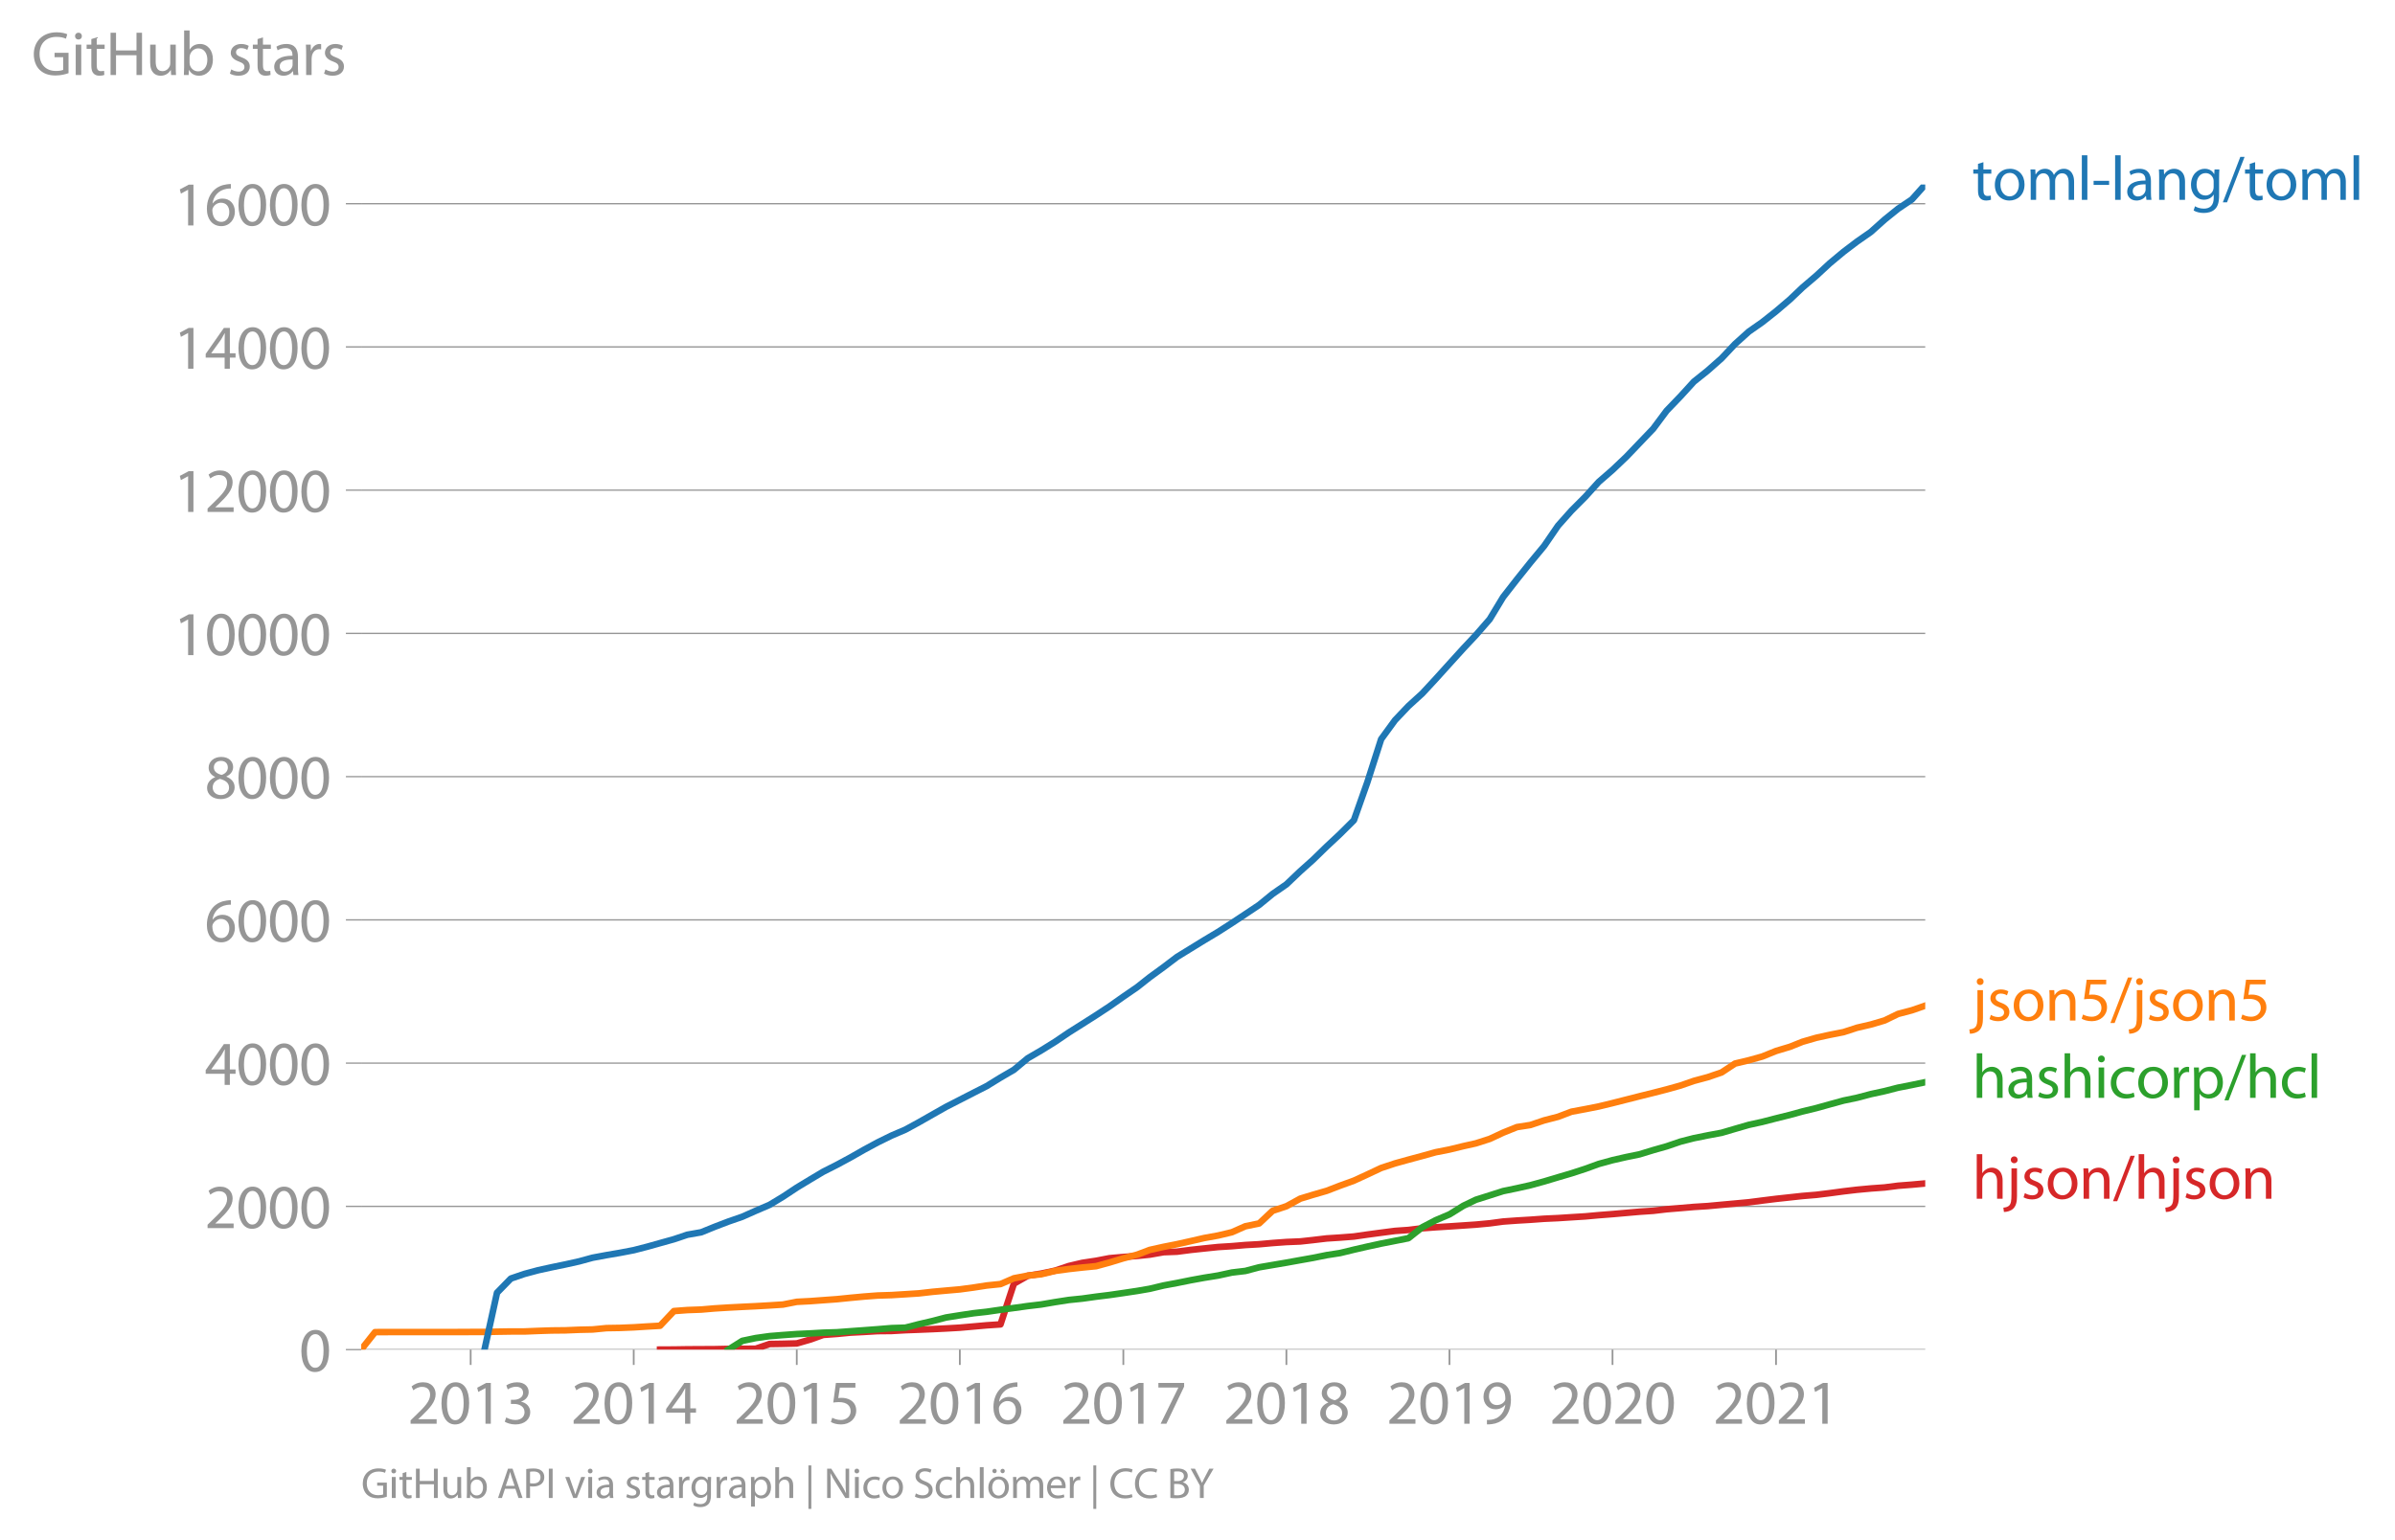 <svg height="469.037" viewBox="0 0 546.858 351.778" width="729.144" xmlns="http://www.w3.org/2000/svg" xmlns:xlink="http://www.w3.org/1999/xlink"><defs><style>*{stroke-linecap:butt;stroke-linejoin:round}</style></defs><g id="figure_1"><path d="M0 351.778h546.858V0H0z" style="fill:none" id="patch_1"/><g id="axes_1"><path d="M82.476 308.25h357.12V42.14H82.476z" style="fill:none" id="patch_2"/><g id="matplotlib.axis_1"><g id="xtick_1"><g id="line2d_1"><defs><path d="M0 0v3.5" id="mb6ffc02dbd" style="stroke:#969696;stroke-width:.4"/></defs><use style="fill:#969696;stroke:#969696;stroke-width:.4" x="107.468" xlink:href="#mb6ffc02dbd" y="308.251"/></g><g style="fill:#969696" transform="matrix(.14 0 0 -.14 93.104 325.19)" id="text_1"><defs><path d="M2944 0v467H1075v13l333 307c877 845 1434 1466 1434 2234 0 595-378 1209-1274 1209-480 0-890-179-1178-422l180-397c192 160 505 352 883 352 621 0 825-390 825-813-6-627-486-1164-1548-2176L288 346V0h2656z" id="MyriadPro-Regular-32" transform="scale(.016)"/><path d="M1677 4230c-845 0-1447-768-1447-2163C243 691 794-70 1606-70c922 0 1447 780 1447 2195 0 1325-499 2105-1376 2105zm-32-435c582 0 845-672 845-1696 0-1062-276-1734-852-1734-512 0-844 614-844 1696 0 1133 358 1734 851 1734z" id="MyriadPro-Regular-30" transform="scale(.016)"/><path d="M1510 0h544v4160h-480l-908-486 108-429 724 390h12V0z" id="MyriadPro-Regular-31" transform="scale(.016)"/><path d="M269 211C474 77 883-70 1350-70c999 0 1517 582 1517 1248 0 582-416 966-928 1068v13c512 186 768 551 768 979 0 506-371 992-1190 992-448 0-871-160-1088-320l147-409c179 128 499 275 832 275 518 0 730-294 730-627 0-493-519-704-928-704H896v-423h314c544 0 1068-249 1075-832 6-345-218-806-941-806-390 0-762 160-922 262L269 211z" id="MyriadPro-Regular-33" transform="scale(.016)"/></defs><use xlink:href="#MyriadPro-Regular-32"/><use x="51.3" xlink:href="#MyriadPro-Regular-30"/><use x="102.6" xlink:href="#MyriadPro-Regular-31"/><use x="153.9" xlink:href="#MyriadPro-Regular-33"/></g></g><g id="xtick_2"><use style="fill:#969696;stroke:#969696;stroke-width:.4" x="144.699" xlink:href="#mb6ffc02dbd" y="308.251" id="line2d_2"/><g style="fill:#969696" transform="matrix(.14 0 0 -.14 130.336 325.19)" id="text_2"><defs><path d="M2560 0v1133h582v441h-582v2586h-608L96 1504v-371h1933V0h531zM666 1574v13l1017 1415c115 192 218 371 346 614h19c-13-218-19-435-19-653V1574H666z" id="MyriadPro-Regular-34" transform="scale(.016)"/></defs><use xlink:href="#MyriadPro-Regular-32"/><use x="51.3" xlink:href="#MyriadPro-Regular-30"/><use x="102.6" xlink:href="#MyriadPro-Regular-31"/><use x="153.9" xlink:href="#MyriadPro-Regular-34"/></g></g><g id="xtick_3"><use style="fill:#969696;stroke:#969696;stroke-width:.4" x="181.931" xlink:href="#mb6ffc02dbd" y="308.251" id="line2d_3"/><g style="fill:#969696" transform="matrix(.14 0 0 -.14 167.568 325.19)" id="text_3"><defs><path d="M2771 4160H781L512 2163c154 19 339 45 576 45 832 0 1190-384 1197-922 0-556-455-902-986-902-377 0-717 128-889 230L269 186C467 58 851-70 1306-70c902 0 1548 608 1548 1420 0 525-268 884-595 1069-256 154-576 224-896 224-153 0-243-13-339-25l160 1068h1587v474z" id="MyriadPro-Regular-35" transform="scale(.016)"/></defs><use xlink:href="#MyriadPro-Regular-32"/><use x="51.3" xlink:href="#MyriadPro-Regular-30"/><use x="102.6" xlink:href="#MyriadPro-Regular-31"/><use x="153.9" xlink:href="#MyriadPro-Regular-35"/></g></g><g id="xtick_4"><use style="fill:#969696;stroke:#969696;stroke-width:.4" x="219.163" xlink:href="#mb6ffc02dbd" y="308.251" id="line2d_4"/><g style="fill:#969696" transform="matrix(.14 0 0 -.14 204.8 325.19)" id="text_4"><defs><path d="M2662 4224c-102 0-243-6-409-32-525-64-986-275-1331-614-410-410-704-1056-704-1876C218 621 800-70 1690-70c864 0 1382 704 1382 1465 0 813-518 1344-1254 1344-461 0-807-217-1005-480h-19c96 685 563 1331 1446 1479 160 25 307 32 422 25v461zM1690 365c-589 0-903 505-916 1190 0 103 26 186 64 250 154 301 468 512 807 512 518 0 857-359 857-954s-326-998-806-998h-6z" id="MyriadPro-Regular-36" transform="scale(.016)"/></defs><use xlink:href="#MyriadPro-Regular-32"/><use x="51.3" xlink:href="#MyriadPro-Regular-30"/><use x="102.6" xlink:href="#MyriadPro-Regular-31"/><use x="153.9" xlink:href="#MyriadPro-Regular-36"/></g></g><g id="xtick_5"><use style="fill:#969696;stroke:#969696;stroke-width:.4" x="256.497" xlink:href="#mb6ffc02dbd" y="308.251" id="line2d_5"/><g style="fill:#969696" transform="matrix(.14 0 0 -.14 242.134 325.19)" id="text_5"><defs><path d="M365 4160v-467h2035v-13L595 0h583l1811 3789v371H365z" id="MyriadPro-Regular-37" transform="scale(.016)"/></defs><use xlink:href="#MyriadPro-Regular-32"/><use x="51.3" xlink:href="#MyriadPro-Regular-30"/><use x="102.6" xlink:href="#MyriadPro-Regular-31"/><use x="153.9" xlink:href="#MyriadPro-Regular-37"/></g></g><g id="xtick_6"><use style="fill:#969696;stroke:#969696;stroke-width:.4" x="293.729" xlink:href="#mb6ffc02dbd" y="308.251" id="line2d_6"/><g style="fill:#969696" transform="matrix(.14 0 0 -.14 279.366 325.19)" id="text_6"><defs><path d="M1062 2170c-512-218-825-589-825-1114C237 448 762-70 1632-70c794 0 1414 486 1414 1209 0 506-320 871-838 1075v20c512 243 685 620 685 972 0 519-403 1024-1210 1024-729 0-1286-448-1286-1107 0-358 198-717 659-934l6-19zm583-1831c-531 0-851 371-832 794 0 397 262 717 749 857 563-160 915-403 915-908 0-423-327-743-832-743zm6 3488c506 0 704-345 704-678 0-378-275-634-633-755-480 128-794 352-794 768 0 358 256 665 723 665z" id="MyriadPro-Regular-38" transform="scale(.016)"/></defs><use xlink:href="#MyriadPro-Regular-32"/><use x="51.3" xlink:href="#MyriadPro-Regular-30"/><use x="102.6" xlink:href="#MyriadPro-Regular-31"/><use x="153.9" xlink:href="#MyriadPro-Regular-38"/></g></g><g id="xtick_7"><use style="fill:#969696;stroke:#969696;stroke-width:.4" x="330.961" xlink:href="#mb6ffc02dbd" y="308.251" id="line2d_7"/><g style="fill:#969696" transform="matrix(.14 0 0 -.14 316.598 325.19)" id="text_7"><defs><path d="M614-64c135-6 314 0 519 32 448 51 889 243 1209 557 410 397 717 1037 717 1952 0 1062-525 1753-1376 1753S262 3539 262 2752c0-710 480-1274 1229-1274 416 0 749 167 979 448h20c-77-492-276-857-551-1107-237-224-544-358-870-403-192-19-333-32-455-19V-64zm1024 3866c589 0 852-544 852-1255 0-89-20-153-52-205-147-249-441-435-819-435-486 0-800 365-800 883 0 589 339 1012 813 1012h6z" id="MyriadPro-Regular-39" transform="scale(.016)"/></defs><use xlink:href="#MyriadPro-Regular-32"/><use x="51.3" xlink:href="#MyriadPro-Regular-30"/><use x="102.6" xlink:href="#MyriadPro-Regular-31"/><use x="153.9" xlink:href="#MyriadPro-Regular-39"/></g></g><g id="xtick_8"><use style="fill:#969696;stroke:#969696;stroke-width:.4" x="368.193" xlink:href="#mb6ffc02dbd" y="308.251" id="line2d_8"/><g style="fill:#969696" transform="matrix(.14 0 0 -.14 353.83 325.19)" id="text_8"><use xlink:href="#MyriadPro-Regular-32"/><use x="51.3" xlink:href="#MyriadPro-Regular-30"/><use x="102.6" xlink:href="#MyriadPro-Regular-32"/><use x="153.9" xlink:href="#MyriadPro-Regular-30"/></g></g><g id="xtick_9"><use style="fill:#969696;stroke:#969696;stroke-width:.4" x="405.527" xlink:href="#mb6ffc02dbd" y="308.251" id="line2d_9"/><g style="fill:#969696" transform="matrix(.14 0 0 -.14 391.163 325.19)" id="text_9"><use xlink:href="#MyriadPro-Regular-32"/><use x="51.3" xlink:href="#MyriadPro-Regular-30"/><use x="102.6" xlink:href="#MyriadPro-Regular-32"/><use x="153.9" xlink:href="#MyriadPro-Regular-31"/></g></g></g><g id="matplotlib.axis_2"><g id="ytick_1"><path clip-path="url(#pd395d5eb75)" d="M82.476 308.25h357.12" style="fill:none;stroke:#969696;stroke-linecap:square;stroke-width:.3" id="line2d_10"/><g id="line2d_11"><defs><path d="M0 0h-3.5" id="m8fd71d108c" style="stroke:#969696;stroke-width:.3"/></defs><use style="fill:#969696;stroke:#969696;stroke-width:.3" x="82.476" xlink:href="#m8fd71d108c" y="308.251"/></g><use xlink:href="#MyriadPro-Regular-30" style="fill:#969696" transform="matrix(.14 0 0 -.14 68.295 313.22)" id="text_10"/></g><g id="ytick_2"><path clip-path="url(#pd395d5eb75)" d="M82.476 275.535h357.12" style="fill:none;stroke:#969696;stroke-linecap:square;stroke-width:.3" id="line2d_12"/><use style="fill:#969696;stroke:#969696;stroke-width:.3" x="82.476" xlink:href="#m8fd71d108c" y="275.535" id="line2d_13"/><g style="fill:#969696" transform="matrix(.14 0 0 -.14 46.75 280.505)" id="text_11"><use xlink:href="#MyriadPro-Regular-32"/><use x="51.3" xlink:href="#MyriadPro-Regular-30"/><use x="102.6" xlink:href="#MyriadPro-Regular-30"/><use x="153.9" xlink:href="#MyriadPro-Regular-30"/></g></g><g id="ytick_3"><path clip-path="url(#pd395d5eb75)" d="M82.476 242.819h357.12" style="fill:none;stroke:#969696;stroke-linecap:square;stroke-width:.3" id="line2d_14"/><use style="fill:#969696;stroke:#969696;stroke-width:.3" x="82.476" xlink:href="#m8fd71d108c" y="242.819" id="line2d_15"/><g style="fill:#969696" transform="matrix(.14 0 0 -.14 46.75 247.789)" id="text_12"><use xlink:href="#MyriadPro-Regular-34"/><use x="51.3" xlink:href="#MyriadPro-Regular-30"/><use x="102.6" xlink:href="#MyriadPro-Regular-30"/><use x="153.9" xlink:href="#MyriadPro-Regular-30"/></g></g><g id="ytick_4"><path clip-path="url(#pd395d5eb75)" d="M82.476 210.103h357.12" style="fill:none;stroke:#969696;stroke-linecap:square;stroke-width:.3" id="line2d_16"/><use style="fill:#969696;stroke:#969696;stroke-width:.3" x="82.476" xlink:href="#m8fd71d108c" y="210.103" id="line2d_17"/><g style="fill:#969696" transform="matrix(.14 0 0 -.14 46.75 215.073)" id="text_13"><use xlink:href="#MyriadPro-Regular-36"/><use x="51.3" xlink:href="#MyriadPro-Regular-30"/><use x="102.6" xlink:href="#MyriadPro-Regular-30"/><use x="153.9" xlink:href="#MyriadPro-Regular-30"/></g></g><g id="ytick_5"><path clip-path="url(#pd395d5eb75)" d="M82.476 177.387h357.12" style="fill:none;stroke:#969696;stroke-linecap:square;stroke-width:.3" id="line2d_18"/><use style="fill:#969696;stroke:#969696;stroke-width:.3" x="82.476" xlink:href="#m8fd71d108c" y="177.387" id="line2d_19"/><g style="fill:#969696" transform="matrix(.14 0 0 -.14 46.75 182.357)" id="text_14"><use xlink:href="#MyriadPro-Regular-38"/><use x="51.3" xlink:href="#MyriadPro-Regular-30"/><use x="102.6" xlink:href="#MyriadPro-Regular-30"/><use x="153.9" xlink:href="#MyriadPro-Regular-30"/></g></g><g id="ytick_6"><path clip-path="url(#pd395d5eb75)" d="M82.476 144.67h357.12" style="fill:none;stroke:#969696;stroke-linecap:square;stroke-width:.3" id="line2d_20"/><use style="fill:#969696;stroke:#969696;stroke-width:.3" x="82.476" xlink:href="#m8fd71d108c" y="144.671" id="line2d_21"/><g style="fill:#969696" transform="matrix(.14 0 0 -.14 39.568 149.64)" id="text_15"><use xlink:href="#MyriadPro-Regular-31"/><use x="51.3" xlink:href="#MyriadPro-Regular-30"/><use x="102.6" xlink:href="#MyriadPro-Regular-30"/><use x="153.9" xlink:href="#MyriadPro-Regular-30"/><use x="205.2" xlink:href="#MyriadPro-Regular-30"/></g></g><g id="ytick_7"><path clip-path="url(#pd395d5eb75)" d="M82.476 111.955h357.12" style="fill:none;stroke:#969696;stroke-linecap:square;stroke-width:.3" id="line2d_22"/><use style="fill:#969696;stroke:#969696;stroke-width:.3" x="82.476" xlink:href="#m8fd71d108c" y="111.955" id="line2d_23"/><g style="fill:#969696" transform="matrix(.14 0 0 -.14 39.568 116.925)" id="text_16"><use xlink:href="#MyriadPro-Regular-31"/><use x="51.3" xlink:href="#MyriadPro-Regular-32"/><use x="102.6" xlink:href="#MyriadPro-Regular-30"/><use x="153.9" xlink:href="#MyriadPro-Regular-30"/><use x="205.2" xlink:href="#MyriadPro-Regular-30"/></g></g><g id="ytick_8"><path clip-path="url(#pd395d5eb75)" d="M82.476 79.239h357.12" style="fill:none;stroke:#969696;stroke-linecap:square;stroke-width:.3" id="line2d_24"/><use style="fill:#969696;stroke:#969696;stroke-width:.3" x="82.476" xlink:href="#m8fd71d108c" y="79.239" id="line2d_25"/><g style="fill:#969696" transform="matrix(.14 0 0 -.14 39.568 84.209)" id="text_17"><use xlink:href="#MyriadPro-Regular-31"/><use x="51.3" xlink:href="#MyriadPro-Regular-34"/><use x="102.6" xlink:href="#MyriadPro-Regular-30"/><use x="153.9" xlink:href="#MyriadPro-Regular-30"/><use x="205.2" xlink:href="#MyriadPro-Regular-30"/></g></g><g id="ytick_9"><path clip-path="url(#pd395d5eb75)" d="M82.476 46.523h357.12" style="fill:none;stroke:#969696;stroke-linecap:square;stroke-width:.3" id="line2d_26"/><use style="fill:#969696;stroke:#969696;stroke-width:.3" x="82.476" xlink:href="#m8fd71d108c" y="46.523" id="line2d_27"/><g style="fill:#969696" transform="matrix(.14 0 0 -.14 39.568 51.493)" id="text_18"><use xlink:href="#MyriadPro-Regular-31"/><use x="51.3" xlink:href="#MyriadPro-Regular-36"/><use x="102.6" xlink:href="#MyriadPro-Regular-30"/><use x="153.9" xlink:href="#MyriadPro-Regular-30"/><use x="205.2" xlink:href="#MyriadPro-Regular-30"/></g></g><g style="fill:#969696" transform="matrix(.14 0 0 -.14 7.2 17.14)" id="text_19"><defs><path d="M3770 2266H2349v-448h877V531c-128-64-378-115-743-115-1005 0-1664 646-1664 1741 0 1081 685 1734 1735 1734 435 0 723-83 953-185l135 454c-186 90-576 198-1076 198-1446 0-2329-940-2336-2227 0-672 231-1248 602-1606 422-403 960-570 1613-570 582 0 1075 147 1325 237v2074z" id="MyriadPro-Regular-47" transform="scale(.016)"/><path d="M1030 0v3098H467V0h563zM749 4320c-205 0-352-154-352-352 0-192 141-346 339-346 224 0 365 154 358 346 0 198-134 352-345 352z" id="MyriadPro-Regular-69" transform="scale(.016)"/><path d="M595 3667v-569H115v-429h480V979c0-365 58-640 218-806C947 19 1158-70 1421-70c217 0 390 38 499 83l-26 422c-83-25-172-38-326-38-314 0-422 217-422 601v1671h806v429h-806v742l-551-173z" id="MyriadPro-Regular-74" transform="scale(.016)"/><path d="M486 4314V0h557v2022h2087V0h563v4314h-563V2509H1043v1805H486z" id="MyriadPro-Regular-48" transform="scale(.016)"/><path d="M3059 3098h-563V1197c0-103-19-205-51-288-103-250-365-512-743-512-512 0-691 397-691 985v1716H448V1286C448 198 1030-70 1517-70c550 0 877 326 1024 576h13l32-506h499c-19 243-26 525-26 845v2253z" id="MyriadPro-Regular-75" transform="scale(.016)"/><path d="M467 800c0-275-13-589-25-800h486l26 512h19c230-410 589-582 1037-582 691 0 1388 550 1388 1657 7 941-537 1581-1305 1581-499 0-858-224-1056-570h-13v1946H467V800zm557 998c0 90 19 167 32 231 115 429 474 691 858 691 601 0 921-531 921-1152 0-710-352-1190-941-1190-409 0-736 268-844 659-13 64-26 134-26 205v556z" id="MyriadPro-Regular-62" transform="scale(.016)"/><path d="M250 147C467 19 781-70 1120-70c736 0 1158 390 1158 934 0 461-275 730-812 934-404 154-589 269-589 525 0 231 185 423 518 423 288 0 512-103 634-180l141 410c-173 102-448 192-762 192-666 0-1069-410-1069-909 0-371 263-678 819-877 416-153 576-300 576-569 0-256-192-461-601-461-282 0-576 115-743 224L250 147z" id="MyriadPro-Regular-73" transform="scale(.016)"/><path d="M2643 1901c0 621-230 1267-1177 1267-391 0-762-109-1018-275l128-371c218 140 518 230 806 230 634 0 704-461 704-717v-64C890 1978 224 1568 224 819c0-448 320-889 947-889 442 0 775 217 947 460h20l44-390h512c-38 211-51 474-51 742v1159zm-544-858c0-57-13-121-32-179-89-262-345-518-749-518-288 0-531 172-531 537 0 602 698 711 1312 698v-538z" id="MyriadPro-Regular-61" transform="scale(.016)"/><path d="M467 0h557v1651c0 96 13 186 26 263 76 422 358 723 755 723 77 0 134-7 192-19v531c-51 13-96 19-160 19-378 0-717-262-858-678h-25l-20 608H442c19-288 25-602 25-967V0z" id="MyriadPro-Regular-72" transform="scale(.016)"/></defs><use xlink:href="#MyriadPro-Regular-47"/><use x="64.6" xlink:href="#MyriadPro-Regular-69"/><use x="88" xlink:href="#MyriadPro-Regular-74"/><use x="121.1" xlink:href="#MyriadPro-Regular-48"/><use x="186.3" xlink:href="#MyriadPro-Regular-75"/><use x="241.4" xlink:href="#MyriadPro-Regular-62"/><use x="298.3" xlink:href="#MyriadPro-Regular-20"/><use x="319.5" xlink:href="#MyriadPro-Regular-73"/><use x="359.1" xlink:href="#MyriadPro-Regular-74"/><use x="392.2" xlink:href="#MyriadPro-Regular-61"/><use x="440.4" xlink:href="#MyriadPro-Regular-72"/><use x="473.1" xlink:href="#MyriadPro-Regular-73"/></g></g><path clip-path="url(#pd395d5eb75)" d="m150.718 308.25 3.162-.016 3.06-.049 3.162-.016 3.06-.016 3.162-.066 3.163-.016 3.06-.016 3.162-1.08 3.06-.05 3.162-.081 3.162-.916 2.857-1.03 3.162-.23 3.06-.294 3.162-.164 3.06-.18 3.162-.032 3.163-.18 3.06-.115 3.162-.13 3.06-.148 3.162-.18 3.162-.278 2.958-.262 3.163-.212 3.06-9.308 3.162-1.8 3.06-.49 3.162-.67 3.162-1.064 3.06-.72 3.163-.474 3.06-.589 3.162-.278 3.162-.245 2.856-.295 3.162-.556 3.06-.115 3.163-.409 3.06-.327 3.162-.327 3.162-.196 3.06-.262 3.163-.18 3.06-.278 3.162-.229 3.162-.13 2.856-.312 3.162-.376 3.06-.196 3.163-.245 3.06-.442 3.162-.425 3.162-.41 3.06-.212 3.162-.393 3.06-.229 3.163-.196 3.162-.213 2.856-.196 3.162-.294 3.06-.41 3.163-.228 3.06-.18 3.162-.23 3.162-.146 3.06-.197 3.162-.196 3.06-.278 3.163-.246 3.162-.278 2.958-.261 3.162-.213 3.06-.36 3.162-.262 3.06-.261 3.163-.197 3.162-.294 3.06-.278 3.162-.295 3.06-.392 3.163-.393 3.162-.343 2.856-.311 3.162-.262 3.06-.376 3.162-.425 3.06-.36 3.163-.295 3.162-.229 3.06-.392 3.162-.246 3.06-.278" style="fill:none;stroke:#d62728;stroke-linecap:square;stroke-width:1.5" id="line2d_28"/><path clip-path="url(#pd395d5eb75)" d="m166.324 308.25 3.163-1.995 3.06-.638 3.162-.441 3.06-.246 3.162-.229 3.162-.147 2.857-.164 3.162-.098 3.06-.229 3.162-.229 3.06-.229 3.162-.262 3.163-.098 3.06-.785 3.162-.736 3.06-.802 3.162-.507 3.162-.474 2.958-.327 3.163-.458 3.06-.41 3.162-.44 3.06-.36 3.162-.54 3.162-.491 3.06-.311 3.163-.442 3.06-.376 3.162-.458 3.162-.474 2.856-.491 3.162-.753 3.06-.572 3.163-.638 3.06-.556 3.162-.507 3.162-.687 3.06-.36 3.163-.835 3.06-.523 3.162-.54 3.162-.572 2.856-.507 3.162-.638 3.06-.475 3.163-.769 3.06-.703 3.162-.687 3.162-.622 3.06-.605 3.162-2.503 3.06-1.603 3.163-1.341 3.162-1.963 2.856-1.374 3.162-.998 3.06-.981 3.163-.655 3.06-.687 3.162-.867 3.162-.949 3.06-.9 3.162-1.03 3.06-1.112 3.163-.867 3.162-.72 2.958-.605 3.162-.965 3.06-.867 3.162-1.08 3.06-.785 3.163-.638 3.162-.589 3.06-.9 3.162-.916 3.06-.67 3.163-.818 3.162-.785 2.856-.786 3.162-.768 3.06-.851 3.162-.867 3.06-.638 3.163-.834 3.162-.687 3.06-.785 3.162-.622 3.06-.638" style="fill:none;stroke:#2ca02c;stroke-linecap:square;stroke-width:1.5" id="line2d_29"/><path clip-path="url(#pd395d5eb75)" d="m82.476 308.25 3.162-3.99 3.06-.017H104.306l3.163-.016h3.162l2.856-.066 3.162-.049h3.06l3.162-.13 3.06-.099 3.163-.032 3.162-.131 3.06-.066 3.162-.31 3.06-.05 3.162-.13 3.163-.197 2.856-.163 3.162-3.354 3.06-.229 3.162-.114 3.06-.262 3.162-.196 3.163-.164 3.06-.147 3.162-.18 3.06-.196 3.162-.622 3.162-.164 2.857-.212 3.162-.23 3.06-.31 3.162-.294 3.06-.23 3.162-.098 3.163-.196 3.06-.196 3.162-.36 3.06-.278 3.162-.278 3.162-.426 2.958-.458 3.163-.327 3.06-1.325 3.162-.605 3.06-.31 3.162-.77 3.162-.425 3.06-.343 3.163-.311 3.06-.835 3.162-.965 3.162-.834 2.856-1.08 3.162-.703 3.06-.605 3.163-.704 3.06-.703 3.162-.572 3.162-.753 3.06-1.358 3.163-.654 3.06-2.879 3.162-1.047 3.162-1.734 2.856-.867 3.162-.916 3.06-1.178 3.163-1.145 3.06-1.407 3.162-1.488 3.162-1.047 3.06-.85 3.162-.851 3.06-.85 3.163-.622 3.162-.77 2.856-.637 3.162-1.014 3.06-1.424 3.163-1.275 3.06-.475 3.162-1.063 3.162-.818 3.06-1.161 3.162-.59 3.06-.605 3.163-.768 3.162-.802 2.958-.752 3.162-.786 3.06-.785 3.162-.883 3.06-1.063 3.163-.851 3.162-1.08 3.06-2.028 3.162-.753 3.06-.85 3.163-1.276 3.162-.949 2.856-1.145 3.162-.916 3.06-.67 3.162-.622 3.06-.998 3.163-.736 3.162-.933 3.06-1.488 3.162-.834 3.06-1.064" style="fill:none;stroke:#ff7f0e;stroke-linecap:square;stroke-width:1.5" id="line2d_30"/><g style="fill:#1f77b4" transform="matrix(.14 0 0 -.14 450.31 45.645)" id="text_20"><defs><path d="M1779 3168c-857 0-1536-608-1536-1645C243 544 890-70 1728-70c749 0 1542 499 1542 1644 0 948-601 1594-1491 1594zm-13-422c666 0 928-666 928-1191 0-697-403-1203-940-1203-551 0-941 512-941 1190 0 589 288 1204 953 1204z" id="MyriadPro-Regular-6f" transform="scale(.016)"/><path d="M467 0h551v1869c0 96 12 192 44 275 90 282 346 563 698 563 429 0 646-358 646-851V0h551v1914c0 102 19 204 45 281 96 275 345 512 665 512 455 0 672-358 672-953V0h551v1824c0 1075-608 1344-1018 1344-294 0-499-77-685-218-128-96-249-230-345-403h-13c-135 365-455 621-877 621-512 0-800-275-973-570h-19l-26 500H442c19-256 25-519 25-839V0z" id="MyriadPro-Regular-6d" transform="scale(.016)"/><path d="M467 0h563v4544H467V0z" id="MyriadPro-Regular-6c" transform="scale(.016)"/><path d="M192 1939v-416h1581v416H192z" id="MyriadPro-Regular-2d" transform="scale(.016)"/><path d="M467 0h563v1862c0 96 13 192 39 263 96 313 384 576 755 576 531 0 717-416 717-915V0h563v1850c0 1062-666 1318-1094 1318-512 0-871-288-1024-582h-13l-32 512H442c19-256 25-519 25-839V0z" id="MyriadPro-Regular-6e" transform="scale(.016)"/><path d="M3110 2246c0 378 13 628 26 852h-493l-25-468h-13c-135 256-429 538-967 538-710 0-1395-595-1395-1645C243 666 794 13 1562 13c480 0 812 230 985 518h13V186c0-781-422-1082-998-1082-384 0-704 115-909 243l-141-429c250-166 659-256 1030-256 391 0 826 90 1127 372 301 268 441 704 441 1414v1798zm-556-928c0-96-13-204-45-300-122-359-435-576-781-576-608 0-915 505-915 1113 0 717 384 1171 921 1171 410 0 685-268 788-595 25-77 32-160 32-256v-557z" id="MyriadPro-Regular-67" transform="scale(.016)"/><path d="m422-256 1792 4640h-435L-6-256h428z" id="MyriadPro-Regular-2f" transform="scale(.016)"/></defs><use xlink:href="#MyriadPro-Regular-74"/><use x="33.1" xlink:href="#MyriadPro-Regular-6f"/><use x="88" xlink:href="#MyriadPro-Regular-6d"/><use x="171.4" xlink:href="#MyriadPro-Regular-6c"/><use x="195" xlink:href="#MyriadPro-Regular-2d"/><use x="225.7" xlink:href="#MyriadPro-Regular-6c"/><use x="249.3" xlink:href="#MyriadPro-Regular-61"/><use x="297.5" xlink:href="#MyriadPro-Regular-6e"/><use x="353" xlink:href="#MyriadPro-Regular-67"/><use x="408.9" xlink:href="#MyriadPro-Regular-2f"/><use x="443.2" xlink:href="#MyriadPro-Regular-74"/><use x="476.3" xlink:href="#MyriadPro-Regular-6f"/><use x="531.2" xlink:href="#MyriadPro-Regular-6d"/><use x="614.6" xlink:href="#MyriadPro-Regular-6c"/></g><g style="fill:#ff7f0e" transform="matrix(.14 0 0 -.14 450.31 233.086)" id="text_21"><defs><path d="M-230-1350c300 0 710 102 960 352 275 281 371 672 371 1273v2823H538V493c0-743-58-992-212-1165C192-819-32-890-288-909l58-441zM826 4320c-212 0-359-154-359-352 0-186 135-346 346-346 224 0 358 160 352 346 0 198-135 352-339 352z" id="MyriadPro-Regular-6a" transform="scale(.016)"/></defs><use xlink:href="#MyriadPro-Regular-6a"/><use x="24.3" xlink:href="#MyriadPro-Regular-73"/><use x="63.9" xlink:href="#MyriadPro-Regular-6f"/><use x="118.8" xlink:href="#MyriadPro-Regular-6e"/><use x="174.3" xlink:href="#MyriadPro-Regular-35"/><use x="225.6" xlink:href="#MyriadPro-Regular-2f"/><use x="259.9" xlink:href="#MyriadPro-Regular-6a"/><use x="284.2" xlink:href="#MyriadPro-Regular-73"/><use x="323.8" xlink:href="#MyriadPro-Regular-6f"/><use x="378.7" xlink:href="#MyriadPro-Regular-6e"/><use x="434.2" xlink:href="#MyriadPro-Regular-35"/></g><g style="fill:#2ca02c" transform="matrix(.14 0 0 -.14 450.31 250.754)" id="text_22"><defs><path d="M467 0h563v1869c0 109 7 192 39 269 102 307 390 563 755 563 531 0 717-423 717-922V0h563v1843c0 1069-666 1325-1082 1325-211 0-409-64-576-160-172-96-313-237-403-397h-13v1933H467V0z" id="MyriadPro-Regular-68" transform="scale(.016)"/><path d="M2579 538c-160-71-371-154-691-154-614 0-1075 442-1075 1158 0 647 384 1172 1094 1172 307 0 519-71 653-148l128 436c-154 76-448 160-781 160-1011 0-1664-692-1664-1645C243 570 851-70 1786-70c416 0 742 108 889 185l-96 423z" id="MyriadPro-Regular-63" transform="scale(.016)"/><path d="M467-1267h557V416h13c185-307 544-486 953-486 730 0 1408 550 1408 1664 0 940-563 1574-1312 1574-505 0-870-224-1100-602h-13l-26 532H442c12-295 25-615 25-1012v-3353zm557 3059c0 77 19 160 38 230 109 423 468 698 852 698 595 0 921-531 921-1152 0-710-345-1197-941-1197-403 0-742 269-844 659-13 71-26 148-26 231v531z" id="MyriadPro-Regular-70" transform="scale(.016)"/></defs><use xlink:href="#MyriadPro-Regular-68"/><use x="55.5" xlink:href="#MyriadPro-Regular-61"/><use x="103.7" xlink:href="#MyriadPro-Regular-73"/><use x="143.3" xlink:href="#MyriadPro-Regular-68"/><use x="198.8" xlink:href="#MyriadPro-Regular-69"/><use x="222.2" xlink:href="#MyriadPro-Regular-63"/><use x="267" xlink:href="#MyriadPro-Regular-6f"/><use x="321.9" xlink:href="#MyriadPro-Regular-72"/><use x="354.6" xlink:href="#MyriadPro-Regular-70"/><use x="411.5" xlink:href="#MyriadPro-Regular-2f"/><use x="445.8" xlink:href="#MyriadPro-Regular-68"/><use x="501.3" xlink:href="#MyriadPro-Regular-63"/><use x="546.1" xlink:href="#MyriadPro-Regular-6c"/></g><g style="fill:#d62728" transform="matrix(.14 0 0 -.14 450.31 273.794)" id="text_23"><use xlink:href="#MyriadPro-Regular-68"/><use x="55.5" xlink:href="#MyriadPro-Regular-6a"/><use x="79.8" xlink:href="#MyriadPro-Regular-73"/><use x="119.4" xlink:href="#MyriadPro-Regular-6f"/><use x="174.3" xlink:href="#MyriadPro-Regular-6e"/><use x="229.8" xlink:href="#MyriadPro-Regular-2f"/><use x="264.1" xlink:href="#MyriadPro-Regular-68"/><use x="319.6" xlink:href="#MyriadPro-Regular-6a"/><use x="343.9" xlink:href="#MyriadPro-Regular-73"/><use x="383.5" xlink:href="#MyriadPro-Regular-6f"/><use x="438.4" xlink:href="#MyriadPro-Regular-6e"/></g><g style="fill:#969696" transform="matrix(.097 0 0 -.097 82.476 342.149)" id="text_24"><defs><path d="M2714 1357 3174 0h596L2298 4314h-672L160 0h576l448 1357h1530zm-1415 435 423 1248c83 262 153 525 217 781h13c64-250 128-506 224-787l422-1242H1299z" id="MyriadPro-Regular-41" transform="scale(.016)"/><path d="M486 0h557v1728c128-32 282-38 448-38 544 0 1024 160 1319 473 217 224 332 531 332 922 0 384-140 697-377 902-256 231-659 359-1210 359-448 0-800-39-1069-84V0zm557 3859c96 26 282 45 525 45 614 0 1018-275 1018-845 0-595-410-921-1082-921-186 0-339 12-461 44v1677z" id="MyriadPro-Regular-50" transform="scale(.016)"/><path d="M486 4314V0h557v4314H486z" id="MyriadPro-Regular-49" transform="scale(.016)"/><path d="M83 3098 1261 0h537l1216 3098h-588l-602-1741c-102-282-192-538-262-794h-20c-64 256-147 512-249 794L685 3098H83z" id="MyriadPro-Regular-76" transform="scale(.016)"/><path d="M550 4800v-6400h429v6400H550z" id="MyriadPro-Regular-7c" transform="scale(.016)"/><path d="M1011 0v1843c0 717-13 1235-45 1779l20 7c217-467 505-960 806-1440L3162 0h563v4314h-525V2509c0-672 13-1197 64-1773l-13-6c-205 441-454 896-774 1401L1094 4314H486V0h525z" id="MyriadPro-Regular-4e" transform="scale(.016)"/><path d="M269 211C499 58 954-70 1370-70c1017 0 1510 582 1510 1248 0 633-371 985-1101 1267-595 230-857 429-857 832 0 294 224 646 812 646 391 0 679-128 820-205l153 455c-192 109-512 211-953 211-839 0-1396-499-1396-1171 0-608 436-973 1140-1223 582-224 812-454 812-857 0-435-332-736-902-736-384 0-749 128-998 281L269 211z" id="MyriadPro-Regular-53" transform="scale(.016)"/><path d="M1165 3648c185 0 313 154 313 326 0 186-134 327-313 327s-327-147-327-327c0-172 135-326 320-326h7zm1184 0c185 0 313 154 313 326 0 186-134 327-313 327s-320-147-320-327c0-172 128-326 313-326h7zm-570-480c-857 0-1536-608-1536-1645C243 544 890-70 1728-70c749 0 1542 499 1542 1644 0 948-601 1594-1491 1594zm-13-422c666 0 928-666 928-1191 0-697-403-1203-940-1203-551 0-941 512-941 1190 0 589 288 1204 953 1204z" id="MyriadPro-Regular-f6" transform="scale(.016)"/><path d="M2957 1446c6 58 19 148 19 263 0 569-269 1459-1280 1459-902 0-1453-736-1453-1670C243 563 813-70 1766-70c493 0 832 108 1031 198l-96 403c-211-89-455-160-858-160-563 0-1049 314-1062 1075h2176zM787 1850c45 390 295 915 864 915 634 0 787-557 781-915H787z" id="MyriadPro-Regular-65" transform="scale(.016)"/><path d="M3386 582c-224-108-570-179-909-179-1050 0-1658 679-1658 1735 0 1132 672 1779 1683 1779 359 0 660-77 871-179l134 454c-147 77-486 192-1024 192-1337 0-2253-915-2253-2266C230 704 1146-70 2362-70c524 0 934 108 1139 211l-115 441z" id="MyriadPro-Regular-43" transform="scale(.016)"/><path d="M486 13c186-26 480-51 864-51 704 0 1191 128 1492 403 217 211 364 493 364 864 0 640-480 979-889 1081v13c454 167 729 531 729 947 0 340-134 596-358 762-269 218-627 314-1184 314-390 0-774-39-1018-90V13zm557 3865c90 20 237 39 493 39 563 0 947-199 947-704 0-416-345-723-934-723h-506v1388zm0-1811h461c608 0 1114-243 1114-832 0-627-532-838-1108-838-198 0-358 6-467 25v1645z" id="MyriadPro-Regular-42" transform="scale(.016)"/><path d="M2010 0v1837l1446 2477h-634l-620-1191c-167-326-314-608-436-889h-12c-135 300-263 563-429 889L717 4314H83l1363-2484V0h564z" id="MyriadPro-Regular-59" transform="scale(.016)"/></defs><use xlink:href="#MyriadPro-Regular-47"/><use x="64.6" xlink:href="#MyriadPro-Regular-69"/><use x="88" xlink:href="#MyriadPro-Regular-74"/><use x="121.1" xlink:href="#MyriadPro-Regular-48"/><use x="186.3" xlink:href="#MyriadPro-Regular-75"/><use x="241.4" xlink:href="#MyriadPro-Regular-62"/><use x="298.3" xlink:href="#MyriadPro-Regular-20"/><use x="319.5" xlink:href="#MyriadPro-Regular-41"/><use x="380.7" xlink:href="#MyriadPro-Regular-50"/><use x="433.9" xlink:href="#MyriadPro-Regular-49"/><use x="457.8" xlink:href="#MyriadPro-Regular-20"/><use x="479" xlink:href="#MyriadPro-Regular-76"/><use x="527.1" xlink:href="#MyriadPro-Regular-69"/><use x="550.5" xlink:href="#MyriadPro-Regular-61"/><use x="598.7" xlink:href="#MyriadPro-Regular-20"/><use x="619.9" xlink:href="#MyriadPro-Regular-73"/><use x="659.5" xlink:href="#MyriadPro-Regular-74"/><use x="692.6" xlink:href="#MyriadPro-Regular-61"/><use x="740.8" xlink:href="#MyriadPro-Regular-72"/><use x="773.5" xlink:href="#MyriadPro-Regular-67"/><use x="829.4" xlink:href="#MyriadPro-Regular-72"/><use x="862.1" xlink:href="#MyriadPro-Regular-61"/><use x="910.3" xlink:href="#MyriadPro-Regular-70"/><use x="967.2" xlink:href="#MyriadPro-Regular-68"/><use x="1022.7" xlink:href="#MyriadPro-Regular-20"/><use x="1043.9" xlink:href="#MyriadPro-Regular-7c"/><use x="1067.8" xlink:href="#MyriadPro-Regular-20"/><use x="1089" xlink:href="#MyriadPro-Regular-4e"/><use x="1154.8" xlink:href="#MyriadPro-Regular-69"/><use x="1178.2" xlink:href="#MyriadPro-Regular-63"/><use x="1223" xlink:href="#MyriadPro-Regular-6f"/><use x="1277.9" xlink:href="#MyriadPro-Regular-20"/><use x="1299.1" xlink:href="#MyriadPro-Regular-53"/><use x="1348.4" xlink:href="#MyriadPro-Regular-63"/><use x="1393.2" xlink:href="#MyriadPro-Regular-68"/><use x="1448.7" xlink:href="#MyriadPro-Regular-6c"/><use x="1472.3" xlink:href="#MyriadPro-Regular-f6"/><use x="1527.2" xlink:href="#MyriadPro-Regular-6d"/><use x="1610.6" xlink:href="#MyriadPro-Regular-65"/><use x="1660.7" xlink:href="#MyriadPro-Regular-72"/><use x="1693.4" xlink:href="#MyriadPro-Regular-20"/><use x="1714.6" xlink:href="#MyriadPro-Regular-7c"/><use x="1738.5" xlink:href="#MyriadPro-Regular-20"/><use x="1759.7" xlink:href="#MyriadPro-Regular-43"/><use x="1817.7" xlink:href="#MyriadPro-Regular-43"/><use x="1875.7" xlink:href="#MyriadPro-Regular-20"/><use x="1896.9" xlink:href="#MyriadPro-Regular-42"/><use x="1951.1" xlink:href="#MyriadPro-Regular-59"/></g><path clip-path="url(#pd395d5eb75)" d="m110.63 308.25 2.856-12.987 3.162-3.24 3.06-1.046 3.162-.85 3.06-.672 3.163-.654 3.162-.703 3.06-.835 3.162-.588 3.06-.524 3.162-.605 3.163-.818 2.856-.802 3.162-.883 3.06-1.03 3.162-.557 3.06-1.243 3.162-1.21 3.163-1.096 3.06-1.358 3.162-1.358 3.06-1.848 3.162-2.094 3.162-1.914 2.857-1.701 3.162-1.603 3.06-1.652 3.162-1.8 3.06-1.652 3.162-1.554 3.163-1.358 3.06-1.668 3.162-1.8 3.06-1.733 3.162-1.62 3.162-1.62 2.958-1.504 3.163-1.947 3.06-1.783 3.162-2.634 3.06-1.783 3.162-1.963 3.162-2.142 3.06-1.93 3.163-2.013 3.06-2.012 3.162-2.224 3.162-2.176 2.856-2.257 3.162-2.307 3.06-2.323 3.163-1.946 3.06-1.882 3.162-1.897 3.162-2.028 3.06-2.029 3.163-2.11 3.06-2.503 3.162-2.192 3.162-3.01 2.856-2.551 3.162-3.076 3.06-2.862 3.163-3.141 3.06-8.654 3.162-9.863 3.162-4.335 3.06-3.223 3.162-2.879 3.06-3.304 3.163-3.5 3.162-3.485 2.856-3.043 3.162-3.631 3.06-5.055 3.163-4.057 3.06-3.827 3.162-3.812 3.162-4.613 3.06-3.435 3.162-3.173 3.06-3.386 3.163-2.749 3.162-3.01 2.958-3.091 3.162-3.304 3.06-4.106 3.162-3.288 3.06-3.354 3.163-2.535 3.162-2.797 3.06-3.256 3.162-2.846 3.06-2.143 3.163-2.503 3.162-2.699 2.856-2.715 3.162-2.7 3.06-2.829 3.162-2.634 3.06-2.322 3.163-2.209 3.162-2.83 3.06-2.47 3.162-2.126 3.06-3.42" style="fill:none;stroke:#1f77b4;stroke-linecap:square;stroke-width:1.5" id="line2d_31"/></g></g><defs><clipPath id="pd395d5eb75"><path d="M82.476 42.139h357.12v266.112H82.476z"/></clipPath></defs></svg>